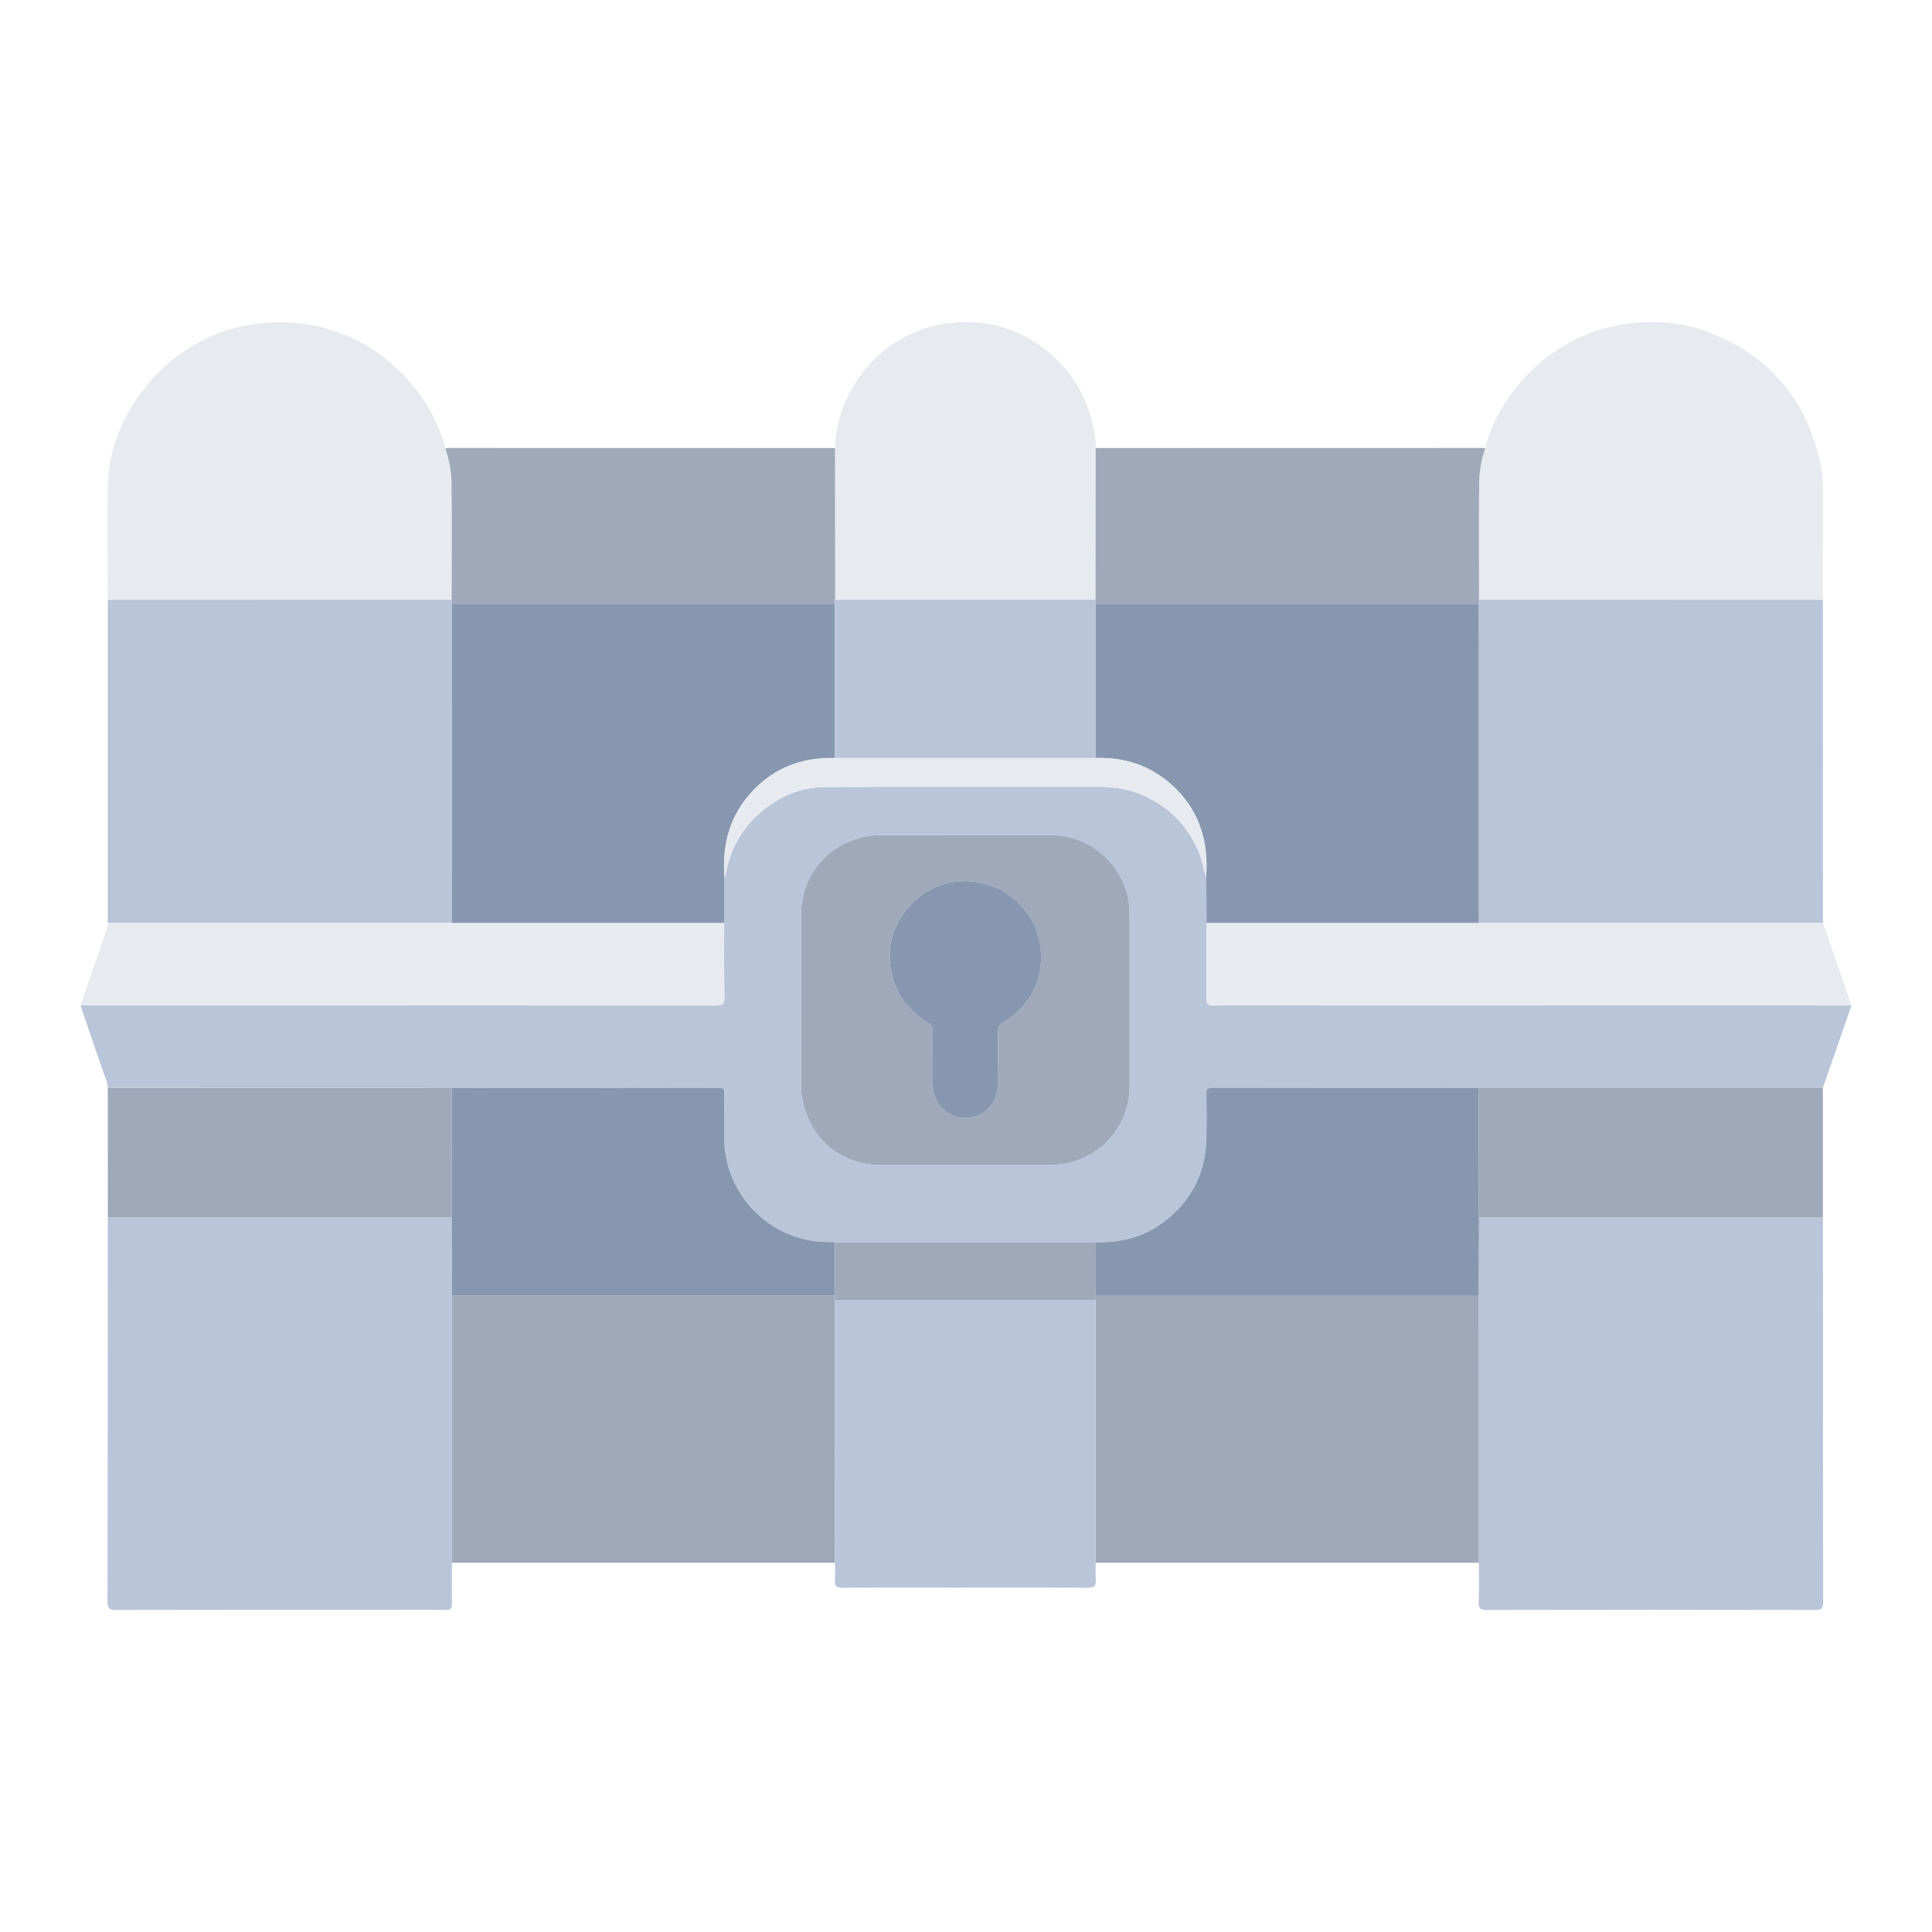 <svg width="24" height="24" viewBox="0 0 24 24" fill="none" xmlns="http://www.w3.org/2000/svg">
<g clip-path="url(#clip0_1155_49539)">
<g clip-path="url(#clip1_1155_49539)">
<path d="M23 12.49C22.881 12.831 22.763 13.172 22.644 13.514C22.133 13.513 21.621 13.513 21.109 13.513C20.196 13.513 19.283 13.514 18.37 13.514C17.264 13.514 16.157 13.514 15.052 13.512C14.994 13.511 14.986 13.535 14.986 13.584C14.989 13.776 14.993 13.968 14.986 14.16C14.971 14.584 14.794 14.925 14.455 15.179C14.206 15.366 13.921 15.439 13.613 15.432C12.532 15.432 11.452 15.432 10.371 15.432C10.285 15.427 10.2 15.43 10.113 15.417C9.475 15.327 8.999 14.783 8.997 14.136C8.996 13.952 8.995 13.768 8.998 13.584C8.998 13.534 8.99 13.511 8.932 13.511C7.826 13.514 6.72 13.514 5.614 13.514C4.189 13.514 2.764 13.513 1.339 13.513C1.337 13.441 1.304 13.379 1.281 13.313C1.186 13.039 1.094 12.764 1 12.49C1.035 12.489 1.07 12.489 1.105 12.489C3.702 12.489 6.298 12.489 8.894 12.491C8.974 12.491 9 12.475 8.999 12.389C8.993 12.081 8.996 11.772 8.996 11.464C8.997 11.274 8.998 11.085 8.999 10.895C9.004 10.883 9.011 10.871 9.013 10.859C9.073 10.55 9.214 10.289 9.457 10.084C9.685 9.89 9.948 9.779 10.244 9.777C11.374 9.771 12.505 9.776 13.635 9.774C13.815 9.774 13.988 9.796 14.155 9.862C14.512 10.003 14.758 10.254 14.902 10.61C14.94 10.703 14.947 10.803 14.985 10.895C14.986 11.085 14.987 11.274 14.988 11.464C14.988 11.778 14.99 12.091 14.986 12.405C14.985 12.475 15.008 12.491 15.074 12.49C15.96 12.488 16.848 12.489 17.735 12.489C19.489 12.489 21.245 12.489 23 12.49ZM14.032 12.426C14.032 12.101 14.032 11.777 14.031 11.452C14.031 11.36 14.033 11.269 14.017 11.177C13.937 10.726 13.528 10.376 13.072 10.376C12.352 10.376 11.632 10.376 10.912 10.375C10.844 10.375 10.778 10.386 10.713 10.401C10.252 10.511 9.952 10.894 9.952 11.37C9.952 12.079 9.952 12.788 9.951 13.498C9.951 13.571 9.961 13.643 9.979 13.713C10.09 14.172 10.47 14.472 10.94 14.472C11.633 14.472 12.326 14.472 13.019 14.472C13.081 14.472 13.142 14.468 13.203 14.458C13.68 14.385 14.032 13.98 14.032 13.499C14.032 13.141 14.032 12.784 14.032 12.426Z" fill="#B9C5D9"/>
<path d="M5.613 19.413C5.613 19.58 5.61 19.748 5.614 19.916C5.615 19.978 5.6 20.001 5.534 20C5.326 19.995 5.118 19.998 4.91 19.998C3.753 19.998 2.596 19.997 1.439 20C1.358 20 1.336 19.981 1.336 19.898C1.339 18.332 1.338 16.767 1.338 15.202C1.338 15.175 1.34 15.148 1.34 15.121C1.381 15.121 1.421 15.122 1.462 15.122C2.845 15.122 4.228 15.123 5.611 15.123C5.612 15.447 5.614 15.772 5.615 16.096C5.614 16.121 5.613 16.145 5.613 16.169C5.613 17.25 5.613 18.331 5.613 19.413Z" fill="#B9C5D9"/>
<path d="M22.644 15.121C22.644 15.148 22.645 15.175 22.645 15.202C22.646 16.767 22.645 18.332 22.648 19.898C22.648 19.981 22.626 20 22.545 20C21.185 19.997 19.826 19.997 18.466 20C18.387 20 18.366 19.977 18.369 19.9C18.375 19.738 18.371 19.575 18.371 19.413C18.371 18.656 18.371 17.899 18.371 17.142C18.371 16.794 18.37 16.445 18.369 16.096C18.37 15.772 18.372 15.447 18.373 15.123C18.419 15.123 18.465 15.122 18.511 15.122C19.888 15.122 21.266 15.121 22.644 15.121Z" fill="#B9C5D9"/>
<path d="M1.339 11.465C1.339 10.127 1.339 8.789 1.339 7.451C2.763 7.451 4.187 7.451 5.61 7.45C5.612 7.467 5.613 7.484 5.615 7.5C5.614 8.15 5.613 8.8 5.613 9.45C5.613 10.121 5.614 10.793 5.614 11.464C4.189 11.464 2.764 11.465 1.339 11.465Z" fill="#B9C5D9"/>
<path d="M22.644 7.451C22.644 8.789 22.645 10.127 22.645 11.465C21.22 11.465 19.794 11.464 18.369 11.464C18.37 11.429 18.371 11.394 18.371 11.359C18.371 10.246 18.371 9.133 18.371 8.02C18.371 7.847 18.37 7.673 18.369 7.5C18.37 7.484 18.372 7.467 18.373 7.45C19.797 7.451 21.221 7.451 22.644 7.451Z" fill="#B9C5D9"/>
<path d="M5.613 19.413C5.613 18.332 5.613 17.25 5.613 16.169C5.613 16.145 5.614 16.121 5.615 16.097C7.2 16.097 8.786 16.097 10.372 16.097C10.373 16.113 10.373 16.13 10.374 16.147C10.374 17.236 10.373 18.324 10.373 19.413C8.786 19.413 7.199 19.413 5.613 19.413Z" fill="#9FA9BA"/>
<path d="M18.369 16.097C18.37 16.445 18.371 16.794 18.371 17.142C18.371 17.899 18.371 18.656 18.371 19.413C16.784 19.413 15.198 19.413 13.611 19.413C13.611 18.324 13.61 17.236 13.61 16.147C13.611 16.131 13.611 16.114 13.612 16.097C15.198 16.097 16.783 16.097 18.369 16.097Z" fill="#9FA9BA"/>
<path d="M22.644 7.451C21.221 7.451 19.797 7.45 18.373 7.45C18.373 6.965 18.368 6.48 18.374 5.996C18.376 5.851 18.403 5.706 18.451 5.567C18.516 5.295 18.646 5.054 18.816 4.836C19.003 4.598 19.226 4.401 19.493 4.256C19.712 4.138 19.946 4.058 20.192 4.024C20.532 3.977 20.87 3.996 21.193 4.115C21.953 4.395 22.426 4.935 22.608 5.727C22.635 5.846 22.648 5.97 22.646 6.095C22.643 6.547 22.645 6.999 22.644 7.451Z" fill="#E7EAEF"/>
<path d="M5.61 7.45C4.187 7.451 2.763 7.451 1.339 7.451C1.339 6.964 1.326 6.477 1.342 5.99C1.354 5.65 1.464 5.33 1.644 5.038C1.852 4.702 2.127 4.439 2.472 4.251C2.7 4.127 2.945 4.052 3.205 4.02C3.621 3.969 4.018 4.031 4.397 4.21C4.688 4.347 4.93 4.55 5.136 4.799C5.312 5.011 5.437 5.251 5.521 5.513C5.527 5.531 5.529 5.55 5.532 5.568C5.578 5.707 5.607 5.852 5.609 5.996C5.615 6.481 5.611 6.966 5.61 7.45Z" fill="#E7EAEF"/>
<path d="M13.61 16.147C13.61 17.235 13.611 18.324 13.611 19.413C13.611 19.483 13.606 19.554 13.612 19.623C13.62 19.701 13.595 19.724 13.516 19.724C12.969 19.72 12.422 19.722 11.875 19.722C11.406 19.722 10.937 19.72 10.468 19.724C10.388 19.724 10.364 19.701 10.371 19.624C10.378 19.554 10.373 19.483 10.373 19.413C10.373 18.324 10.374 17.236 10.374 16.147C11.453 16.147 12.531 16.147 13.61 16.147Z" fill="#B9C5D9"/>
<path d="M10.373 5.566C10.388 5.213 10.503 4.897 10.723 4.619C11.005 4.262 11.376 4.058 11.822 4.01C12.244 3.965 12.636 4.072 12.975 4.335C13.279 4.571 13.482 4.877 13.569 5.255C13.593 5.357 13.616 5.46 13.611 5.566C13.61 6.194 13.61 6.822 13.609 7.45C12.531 7.45 11.453 7.45 10.375 7.45C10.374 6.822 10.373 6.194 10.373 5.566Z" fill="#E7EAEF"/>
<path d="M10.373 5.566C10.373 6.194 10.374 6.822 10.375 7.45C10.374 7.467 10.372 7.483 10.371 7.5C8.785 7.5 7.2 7.5 5.615 7.5C5.613 7.483 5.612 7.467 5.61 7.45C5.611 6.965 5.615 6.48 5.609 5.996C5.607 5.851 5.578 5.707 5.532 5.568C5.546 5.567 5.559 5.565 5.573 5.565C7.173 5.566 8.773 5.566 10.373 5.566Z" fill="#9FA9BA"/>
<path d="M13.609 7.45C13.61 6.822 13.61 6.194 13.611 5.566C15.211 5.566 16.811 5.566 18.411 5.565C18.424 5.565 18.438 5.567 18.451 5.568C18.403 5.706 18.376 5.851 18.375 5.996C18.368 6.481 18.373 6.965 18.373 7.45C18.372 7.467 18.37 7.483 18.369 7.5C16.784 7.5 15.198 7.5 13.613 7.5C13.612 7.483 13.61 7.467 13.609 7.45Z" fill="#9FA9BA"/>
<path d="M18.369 11.464C19.794 11.464 21.22 11.465 22.645 11.465C22.763 11.807 22.882 12.148 23 12.49C21.245 12.49 19.489 12.489 17.734 12.489C16.847 12.489 15.96 12.489 15.073 12.491C15.008 12.491 14.985 12.475 14.986 12.406C14.989 12.092 14.987 11.778 14.988 11.464C16.115 11.464 17.242 11.464 18.369 11.464Z" fill="#E7EAEF"/>
<path d="M1.339 11.465C2.764 11.465 4.189 11.464 5.614 11.464C6.742 11.464 7.869 11.464 8.996 11.464C8.996 11.772 8.993 12.081 8.999 12.389C9 12.475 8.974 12.491 8.894 12.491C6.298 12.489 3.701 12.489 1.105 12.489C1.07 12.489 1.035 12.49 1 12.49C1.104 12.187 1.208 11.885 1.312 11.582C1.326 11.544 1.342 11.507 1.339 11.465Z" fill="#E7EAEF"/>
<path d="M5.611 15.123C4.228 15.123 2.844 15.123 1.461 15.122C1.421 15.122 1.381 15.122 1.34 15.121C1.34 14.585 1.339 14.05 1.339 13.514C2.764 13.514 4.189 13.514 5.614 13.514C5.614 13.569 5.613 13.623 5.613 13.677C5.612 14.159 5.611 14.641 5.611 15.123Z" fill="#9FA9BA"/>
<path d="M22.644 15.121C21.266 15.122 19.888 15.122 18.511 15.122C18.465 15.122 18.419 15.123 18.373 15.123C18.372 15.085 18.371 15.047 18.371 15.01C18.37 14.511 18.37 14.013 18.369 13.514C19.283 13.514 20.196 13.513 21.109 13.513C21.621 13.513 22.132 13.514 22.644 13.514C22.644 14.05 22.644 14.586 22.644 15.121Z" fill="#9FA9BA"/>
<path d="M8.996 11.464C7.869 11.464 6.742 11.464 5.614 11.464C5.614 10.793 5.613 10.121 5.613 9.45C5.613 8.8 5.614 8.15 5.615 7.5C7.2 7.5 8.785 7.5 10.371 7.5C10.371 8.139 10.371 8.778 10.371 9.416C9.932 9.405 9.565 9.558 9.284 9.901C9.047 10.19 8.973 10.529 8.999 10.895C8.998 11.085 8.997 11.274 8.996 11.464Z" fill="#8797B0"/>
<path d="M18.369 11.464C17.242 11.464 16.115 11.464 14.988 11.464C14.987 11.274 14.986 11.085 14.985 10.895C14.986 10.82 14.99 10.744 14.986 10.668C14.967 10.294 14.82 9.98 14.536 9.733C14.271 9.502 13.96 9.406 13.613 9.416C13.613 8.777 13.613 8.139 13.613 7.5C15.198 7.5 16.783 7.5 18.369 7.5C18.369 7.673 18.371 7.847 18.371 8.02C18.371 9.133 18.371 10.246 18.371 11.358C18.371 11.394 18.37 11.429 18.369 11.464Z" fill="#8797B0"/>
<path d="M14.032 12.427C14.032 12.784 14.032 13.141 14.032 13.499C14.032 13.98 13.68 14.386 13.203 14.458C13.142 14.468 13.081 14.472 13.019 14.472C12.326 14.472 11.633 14.472 10.94 14.472C10.47 14.472 10.09 14.172 9.979 13.713C9.962 13.643 9.951 13.571 9.951 13.498C9.952 12.788 9.952 12.079 9.952 11.37C9.952 10.895 10.252 10.511 10.713 10.401C10.778 10.386 10.844 10.376 10.912 10.376C11.632 10.377 12.352 10.376 13.072 10.376C13.528 10.376 13.938 10.726 14.017 11.177C14.033 11.269 14.031 11.36 14.032 11.452C14.032 11.777 14.032 12.102 14.032 12.427ZM11.587 13.148C11.587 13.256 11.587 13.365 11.587 13.473C11.588 13.709 11.764 13.887 11.993 13.887C12.222 13.886 12.396 13.707 12.396 13.47C12.397 13.251 12.398 13.031 12.396 12.812C12.395 12.763 12.409 12.736 12.453 12.71C12.726 12.542 12.898 12.301 12.928 11.977C12.989 11.348 12.427 10.844 11.806 10.963C11.387 11.043 11.056 11.439 11.052 11.859C11.049 12.238 11.221 12.515 11.534 12.711C11.574 12.737 11.589 12.761 11.588 12.807C11.585 12.921 11.587 13.034 11.587 13.148Z" fill="#9FA9BA"/>
<path d="M5.611 15.123C5.611 14.641 5.612 14.159 5.613 13.677C5.613 13.623 5.614 13.569 5.614 13.514C6.72 13.514 7.826 13.514 8.932 13.512C8.99 13.512 8.998 13.535 8.997 13.584C8.995 13.768 8.996 13.952 8.997 14.136C8.998 14.783 9.475 15.327 10.113 15.418C10.2 15.43 10.285 15.427 10.371 15.432C10.371 15.653 10.371 15.875 10.372 16.096C8.786 16.096 7.2 16.096 5.615 16.096C5.613 15.772 5.612 15.448 5.611 15.123Z" fill="#8797B0"/>
<path d="M18.369 13.514C18.37 14.013 18.37 14.511 18.371 15.009C18.371 15.047 18.372 15.085 18.373 15.123C18.372 15.448 18.37 15.772 18.369 16.097C16.783 16.097 15.197 16.097 13.612 16.097C13.612 15.875 13.612 15.654 13.612 15.432C13.921 15.44 14.206 15.367 14.455 15.18C14.794 14.926 14.971 14.584 14.986 14.161C14.992 13.969 14.988 13.777 14.986 13.584C14.986 13.536 14.994 13.512 15.051 13.512C16.157 13.514 17.263 13.514 18.369 13.514Z" fill="#8797B0"/>
<path d="M13.613 15.432C13.613 15.654 13.612 15.875 13.612 16.096C13.611 16.113 13.611 16.13 13.61 16.147C12.531 16.147 11.453 16.147 10.374 16.147C10.373 16.13 10.373 16.113 10.372 16.096C10.371 15.875 10.371 15.653 10.371 15.432C11.452 15.432 12.532 15.432 13.613 15.432Z" fill="#9FA9BA"/>
<path d="M13.613 9.416C13.96 9.406 14.271 9.502 14.537 9.733C14.82 9.98 14.967 10.294 14.986 10.668C14.99 10.744 14.986 10.819 14.985 10.895C14.947 10.803 14.94 10.703 14.902 10.61C14.758 10.254 14.512 10.003 14.155 9.862C13.988 9.796 13.814 9.774 13.635 9.774C12.505 9.776 11.374 9.771 10.244 9.777C9.948 9.779 9.685 9.89 9.456 10.084C9.214 10.289 9.073 10.55 9.013 10.859C9.011 10.872 9.004 10.883 8.999 10.895C8.973 10.529 9.047 10.191 9.284 9.901C9.565 9.559 9.932 9.406 10.371 9.417C11.452 9.416 12.532 9.416 13.613 9.416Z" fill="#E7EAEF"/>
<path d="M13.613 9.416C12.532 9.416 11.451 9.416 10.371 9.416C10.371 8.778 10.371 8.139 10.371 7.5C10.372 7.484 10.374 7.467 10.375 7.45C11.453 7.45 12.531 7.45 13.609 7.45C13.61 7.467 13.612 7.484 13.613 7.5C13.613 8.139 13.613 8.778 13.613 9.416Z" fill="#B9C5D9"/>
<path d="M11.587 13.148C11.587 13.035 11.585 12.921 11.588 12.807C11.589 12.761 11.574 12.737 11.534 12.711C11.221 12.515 11.049 12.238 11.052 11.859C11.056 11.439 11.387 11.043 11.806 10.963C12.427 10.844 12.989 11.348 12.929 11.977C12.898 12.301 12.726 12.542 12.453 12.71C12.409 12.736 12.395 12.763 12.396 12.812C12.398 13.031 12.397 13.251 12.397 13.47C12.396 13.707 12.222 13.886 11.993 13.887C11.764 13.887 11.588 13.709 11.587 13.473C11.587 13.365 11.587 13.257 11.587 13.148Z" fill="#8797B0"/>
</g>
</g>
<defs>
<clipPath id="clip0_1155_49539">
<rect width="24" height="24" fill="white"/>
</clipPath>
<clipPath id="clip1_1155_49539">
<rect width="22" height="16" fill="white" transform="translate(1 4)"/>
</clipPath>
</defs>
</svg>
